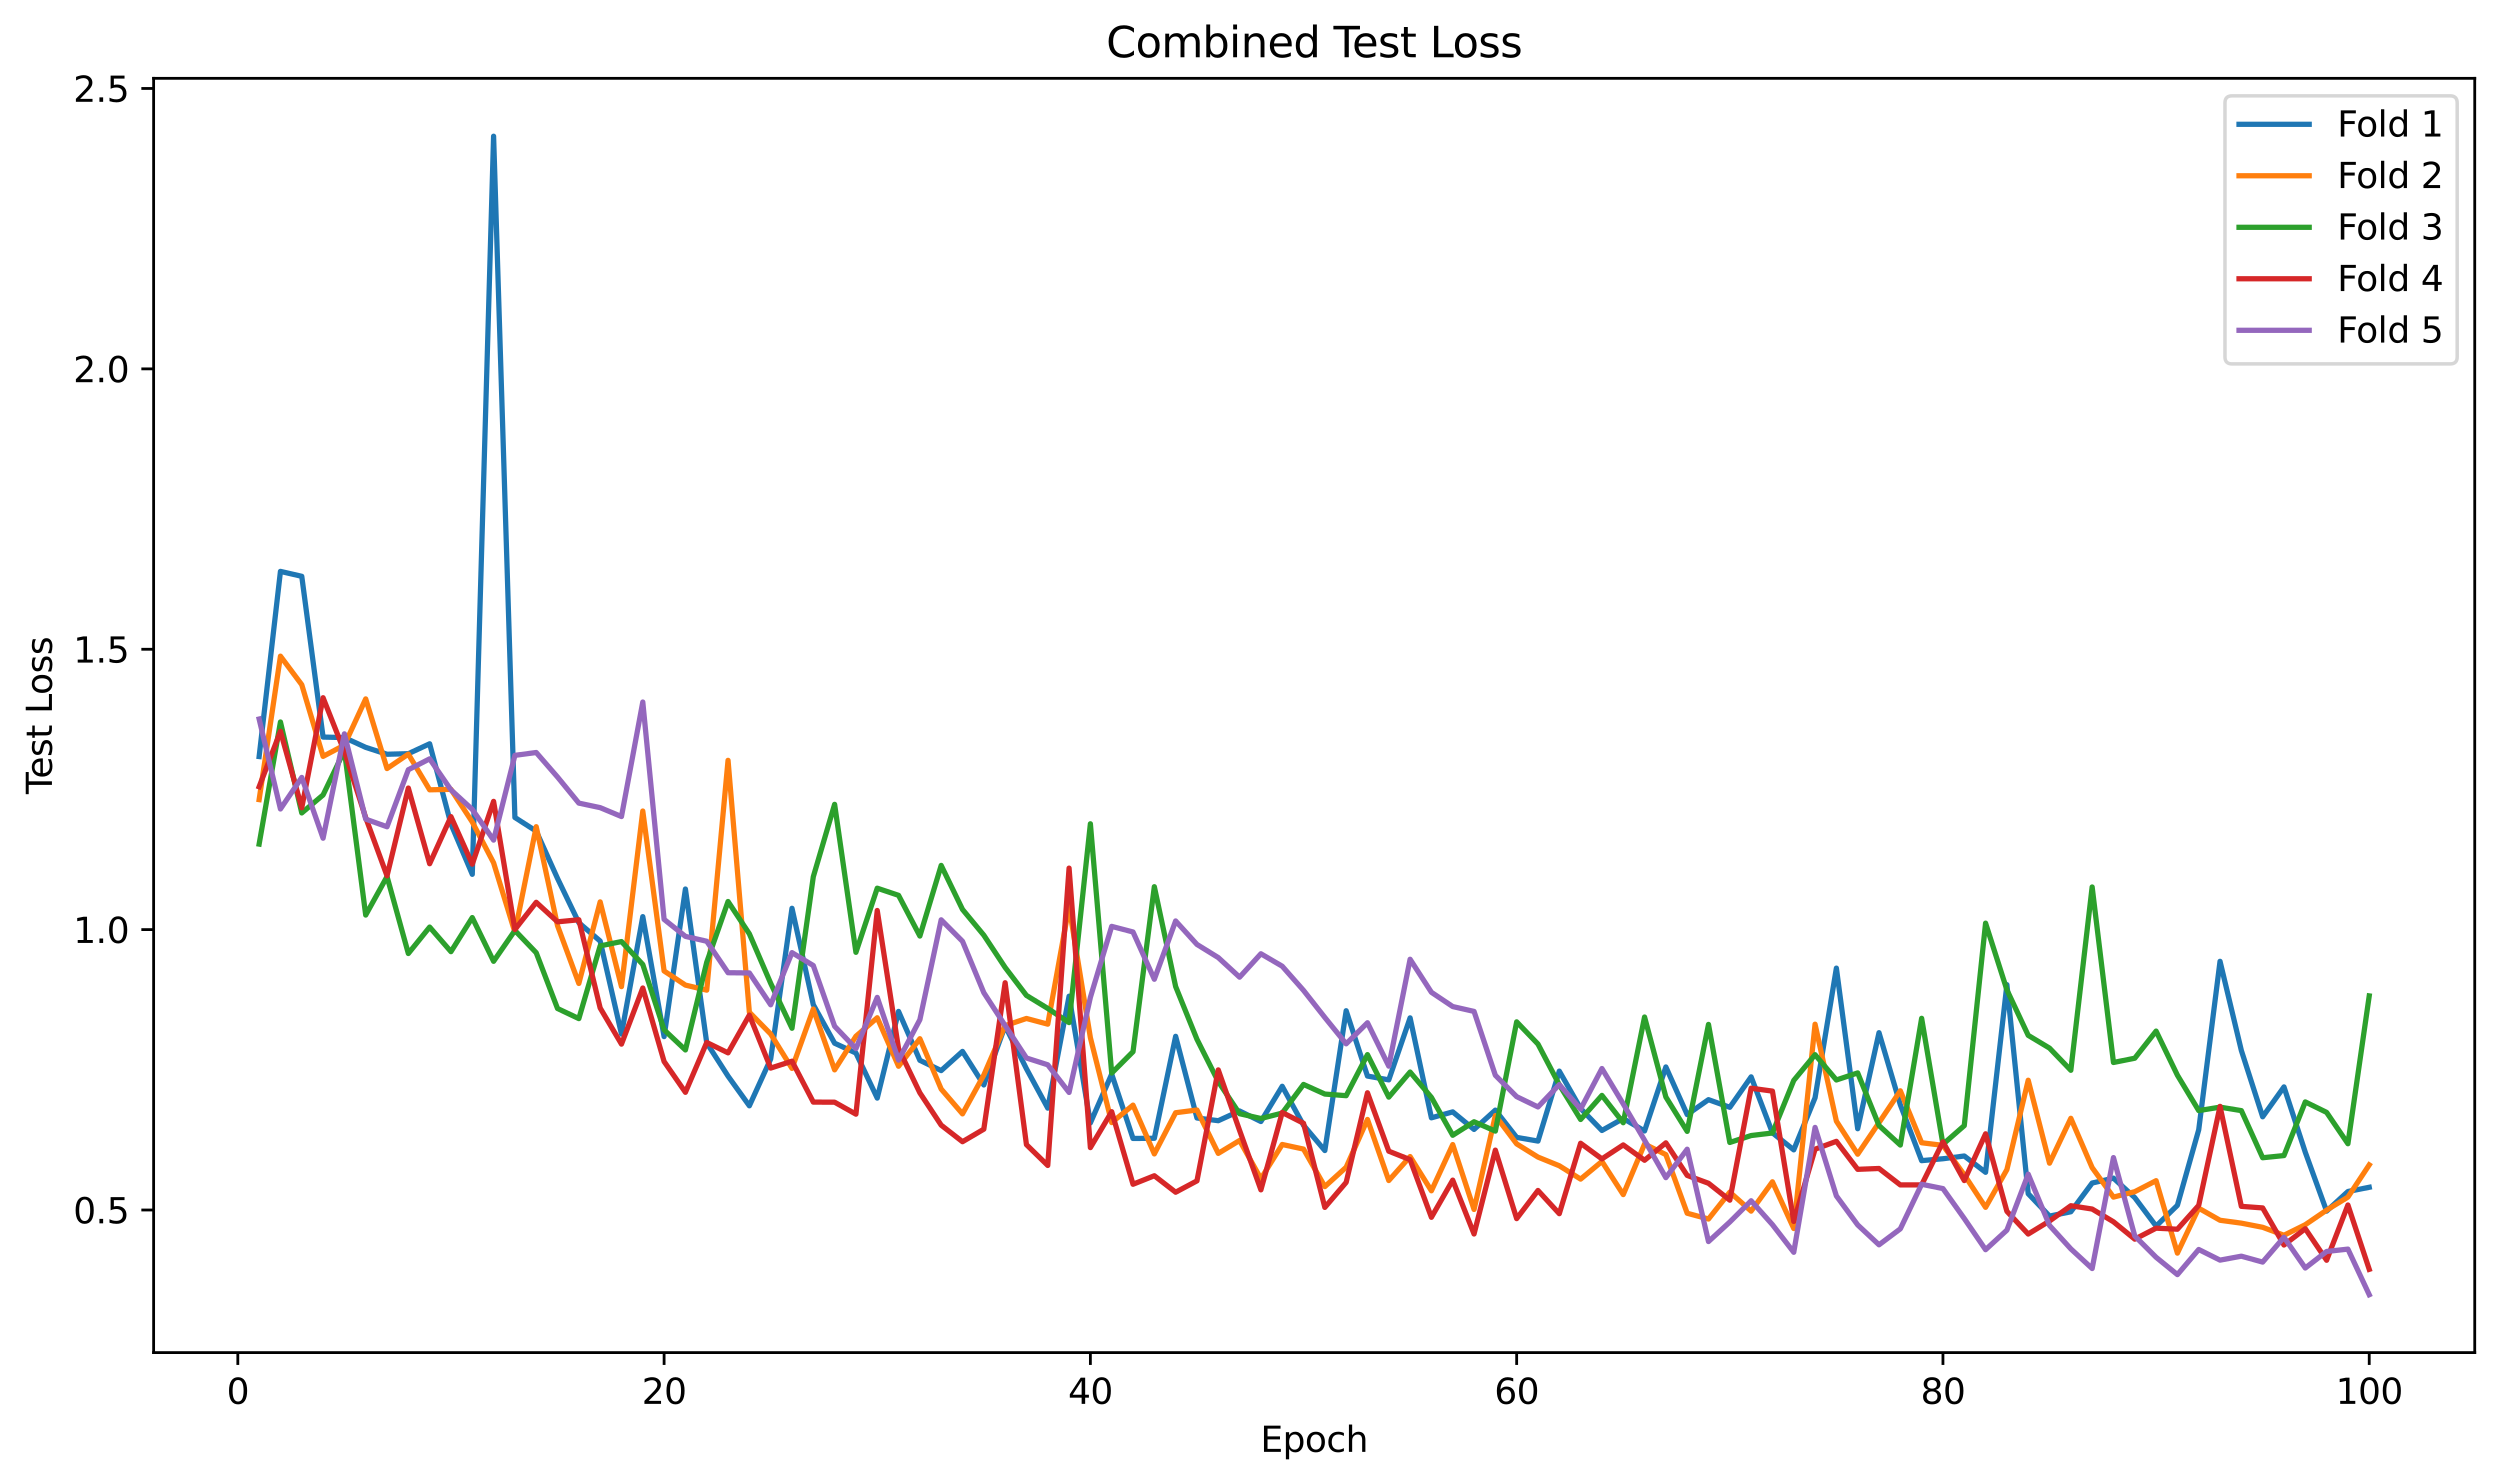<?xml version="1.0" encoding="utf-8" standalone="no"?>
<!DOCTYPE svg PUBLIC "-//W3C//DTD SVG 1.1//EN"
  "http://www.w3.org/Graphics/SVG/1.1/DTD/svg11.dtd">
<svg xmlns:xlink="http://www.w3.org/1999/xlink" width="712.461pt" height="423.034pt" viewBox="0 0 712.461 423.034" xmlns="http://www.w3.org/2000/svg" version="1.1">
 <defs>
  <style type="text/css">*{stroke-linejoin: round; stroke-linecap: butt}</style>
 </defs>
 <g id="figure_1">
  <g id="patch_1">
   <path d="M 0 423.034 
L 712.461 423.034 
L 712.461 0 
L 0 0 
z
" style="fill: #ffffff"/>
  </g>
  <g id="axes_1">
   <g id="patch_2">
    <path d="M 43.781 385.478 
L 705.261 385.478 
L 705.261 22.318 
L 43.781 22.318 
z
" style="fill: #ffffff"/>
   </g>
   <g id="matplotlib.axis_1">
    <g id="xtick_1">
     <g id="line2d_1">
      <defs>
       <path id="m7fe96d2102" d="M 0 0 
L 0 3.5 
" style="stroke: #000000; stroke-width: 0.8"/>
      </defs>
      <g>
       <use xlink:href="#m7fe96d2102" x="67.774" y="385.478" style="stroke: #000000; stroke-width: 0.8"/>
      </g>
     </g>
     <g id="text_1">
      <!-- 0 -->
      <g transform="translate(64.593 400.077) scale(0.1 -0.1)">
       <defs>
        <path id="DejaVuSans-30" d="M 2034 4250 
Q 1547 4250 1301 3770 
Q 1056 3291 1056 2328 
Q 1056 1369 1301 889 
Q 1547 409 2034 409 
Q 2525 409 2770 889 
Q 3016 1369 3016 2328 
Q 3016 3291 2770 3770 
Q 2525 4250 2034 4250 
z
M 2034 4750 
Q 2819 4750 3233 4129 
Q 3647 3509 3647 2328 
Q 3647 1150 3233 529 
Q 2819 -91 2034 -91 
Q 1250 -91 836 529 
Q 422 1150 422 2328 
Q 422 3509 836 4129 
Q 1250 4750 2034 4750 
z
" transform="scale(0.016)"/>
       </defs>
       <use xlink:href="#DejaVuSans-30"/>
      </g>
     </g>
    </g>
    <g id="xtick_2">
     <g id="line2d_2">
      <g>
       <use xlink:href="#m7fe96d2102" x="189.258" y="385.478" style="stroke: #000000; stroke-width: 0.8"/>
      </g>
     </g>
     <g id="text_2">
      <!-- 20 -->
      <g transform="translate(182.896 400.077) scale(0.1 -0.1)">
       <defs>
        <path id="DejaVuSans-32" d="M 1228 531 
L 3431 531 
L 3431 0 
L 469 0 
L 469 531 
Q 828 903 1448 1529 
Q 2069 2156 2228 2338 
Q 2531 2678 2651 2914 
Q 2772 3150 2772 3378 
Q 2772 3750 2511 3984 
Q 2250 4219 1831 4219 
Q 1534 4219 1204 4116 
Q 875 4013 500 3803 
L 500 4441 
Q 881 4594 1212 4672 
Q 1544 4750 1819 4750 
Q 2544 4750 2975 4387 
Q 3406 4025 3406 3419 
Q 3406 3131 3298 2873 
Q 3191 2616 2906 2266 
Q 2828 2175 2409 1742 
Q 1991 1309 1228 531 
z
" transform="scale(0.016)"/>
       </defs>
       <use xlink:href="#DejaVuSans-32"/>
       <use xlink:href="#DejaVuSans-30" transform="translate(63.623 0)"/>
      </g>
     </g>
    </g>
    <g id="xtick_3">
     <g id="line2d_3">
      <g>
       <use xlink:href="#m7fe96d2102" x="310.742" y="385.478" style="stroke: #000000; stroke-width: 0.8"/>
      </g>
     </g>
     <g id="text_3">
      <!-- 40 -->
      <g transform="translate(304.38 400.077) scale(0.1 -0.1)">
       <defs>
        <path id="DejaVuSans-34" d="M 2419 4116 
L 825 1625 
L 2419 1625 
L 2419 4116 
z
M 2253 4666 
L 3047 4666 
L 3047 1625 
L 3713 1625 
L 3713 1100 
L 3047 1100 
L 3047 0 
L 2419 0 
L 2419 1100 
L 313 1100 
L 313 1709 
L 2253 4666 
z
" transform="scale(0.016)"/>
       </defs>
       <use xlink:href="#DejaVuSans-34"/>
       <use xlink:href="#DejaVuSans-30" transform="translate(63.623 0)"/>
      </g>
     </g>
    </g>
    <g id="xtick_4">
     <g id="line2d_4">
      <g>
       <use xlink:href="#m7fe96d2102" x="432.226" y="385.478" style="stroke: #000000; stroke-width: 0.8"/>
      </g>
     </g>
     <g id="text_4">
      <!-- 60 -->
      <g transform="translate(425.864 400.077) scale(0.1 -0.1)">
       <defs>
        <path id="DejaVuSans-36" d="M 2113 2584 
Q 1688 2584 1439 2293 
Q 1191 2003 1191 1497 
Q 1191 994 1439 701 
Q 1688 409 2113 409 
Q 2538 409 2786 701 
Q 3034 994 3034 1497 
Q 3034 2003 2786 2293 
Q 2538 2584 2113 2584 
z
M 3366 4563 
L 3366 3988 
Q 3128 4100 2886 4159 
Q 2644 4219 2406 4219 
Q 1781 4219 1451 3797 
Q 1122 3375 1075 2522 
Q 1259 2794 1537 2939 
Q 1816 3084 2150 3084 
Q 2853 3084 3261 2657 
Q 3669 2231 3669 1497 
Q 3669 778 3244 343 
Q 2819 -91 2113 -91 
Q 1303 -91 875 529 
Q 447 1150 447 2328 
Q 447 3434 972 4092 
Q 1497 4750 2381 4750 
Q 2619 4750 2861 4703 
Q 3103 4656 3366 4563 
z
" transform="scale(0.016)"/>
       </defs>
       <use xlink:href="#DejaVuSans-36"/>
       <use xlink:href="#DejaVuSans-30" transform="translate(63.623 0)"/>
      </g>
     </g>
    </g>
    <g id="xtick_5">
     <g id="line2d_5">
      <g>
       <use xlink:href="#m7fe96d2102" x="553.71" y="385.478" style="stroke: #000000; stroke-width: 0.8"/>
      </g>
     </g>
     <g id="text_5">
      <!-- 80 -->
      <g transform="translate(547.348 400.077) scale(0.1 -0.1)">
       <defs>
        <path id="DejaVuSans-38" d="M 2034 2216 
Q 1584 2216 1326 1975 
Q 1069 1734 1069 1313 
Q 1069 891 1326 650 
Q 1584 409 2034 409 
Q 2484 409 2743 651 
Q 3003 894 3003 1313 
Q 3003 1734 2745 1975 
Q 2488 2216 2034 2216 
z
M 1403 2484 
Q 997 2584 770 2862 
Q 544 3141 544 3541 
Q 544 4100 942 4425 
Q 1341 4750 2034 4750 
Q 2731 4750 3128 4425 
Q 3525 4100 3525 3541 
Q 3525 3141 3298 2862 
Q 3072 2584 2669 2484 
Q 3125 2378 3379 2068 
Q 3634 1759 3634 1313 
Q 3634 634 3220 271 
Q 2806 -91 2034 -91 
Q 1263 -91 848 271 
Q 434 634 434 1313 
Q 434 1759 690 2068 
Q 947 2378 1403 2484 
z
M 1172 3481 
Q 1172 3119 1398 2916 
Q 1625 2713 2034 2713 
Q 2441 2713 2670 2916 
Q 2900 3119 2900 3481 
Q 2900 3844 2670 4047 
Q 2441 4250 2034 4250 
Q 1625 4250 1398 4047 
Q 1172 3844 1172 3481 
z
" transform="scale(0.016)"/>
       </defs>
       <use xlink:href="#DejaVuSans-38"/>
       <use xlink:href="#DejaVuSans-30" transform="translate(63.623 0)"/>
      </g>
     </g>
    </g>
    <g id="xtick_6">
     <g id="line2d_6">
      <g>
       <use xlink:href="#m7fe96d2102" x="675.194" y="385.478" style="stroke: #000000; stroke-width: 0.8"/>
      </g>
     </g>
     <g id="text_6">
      <!-- 100 -->
      <g transform="translate(665.65 400.077) scale(0.1 -0.1)">
       <defs>
        <path id="DejaVuSans-31" d="M 794 531 
L 1825 531 
L 1825 4091 
L 703 3866 
L 703 4441 
L 1819 4666 
L 2450 4666 
L 2450 531 
L 3481 531 
L 3481 0 
L 794 0 
L 794 531 
z
" transform="scale(0.016)"/>
       </defs>
       <use xlink:href="#DejaVuSans-31"/>
       <use xlink:href="#DejaVuSans-30" transform="translate(63.623 0)"/>
       <use xlink:href="#DejaVuSans-30" transform="translate(127.246 0)"/>
      </g>
     </g>
    </g>
    <g id="text_7">
     <!-- Epoch -->
     <g transform="translate(359.21 413.755) scale(0.1 -0.1)">
      <defs>
       <path id="DejaVuSans-45" d="M 628 4666 
L 3578 4666 
L 3578 4134 
L 1259 4134 
L 1259 2753 
L 3481 2753 
L 3481 2222 
L 1259 2222 
L 1259 531 
L 3634 531 
L 3634 0 
L 628 0 
L 628 4666 
z
" transform="scale(0.016)"/>
       <path id="DejaVuSans-70" d="M 1159 525 
L 1159 -1331 
L 581 -1331 
L 581 3500 
L 1159 3500 
L 1159 2969 
Q 1341 3281 1617 3432 
Q 1894 3584 2278 3584 
Q 2916 3584 3314 3078 
Q 3713 2572 3713 1747 
Q 3713 922 3314 415 
Q 2916 -91 2278 -91 
Q 1894 -91 1617 61 
Q 1341 213 1159 525 
z
M 3116 1747 
Q 3116 2381 2855 2742 
Q 2594 3103 2138 3103 
Q 1681 3103 1420 2742 
Q 1159 2381 1159 1747 
Q 1159 1113 1420 752 
Q 1681 391 2138 391 
Q 2594 391 2855 752 
Q 3116 1113 3116 1747 
z
" transform="scale(0.016)"/>
       <path id="DejaVuSans-6f" d="M 1959 3097 
Q 1497 3097 1228 2736 
Q 959 2375 959 1747 
Q 959 1119 1226 758 
Q 1494 397 1959 397 
Q 2419 397 2687 759 
Q 2956 1122 2956 1747 
Q 2956 2369 2687 2733 
Q 2419 3097 1959 3097 
z
M 1959 3584 
Q 2709 3584 3137 3096 
Q 3566 2609 3566 1747 
Q 3566 888 3137 398 
Q 2709 -91 1959 -91 
Q 1206 -91 779 398 
Q 353 888 353 1747 
Q 353 2609 779 3096 
Q 1206 3584 1959 3584 
z
" transform="scale(0.016)"/>
       <path id="DejaVuSans-63" d="M 3122 3366 
L 3122 2828 
Q 2878 2963 2633 3030 
Q 2388 3097 2138 3097 
Q 1578 3097 1268 2742 
Q 959 2388 959 1747 
Q 959 1106 1268 751 
Q 1578 397 2138 397 
Q 2388 397 2633 464 
Q 2878 531 3122 666 
L 3122 134 
Q 2881 22 2623 -34 
Q 2366 -91 2075 -91 
Q 1284 -91 818 406 
Q 353 903 353 1747 
Q 353 2603 823 3093 
Q 1294 3584 2113 3584 
Q 2378 3584 2631 3529 
Q 2884 3475 3122 3366 
z
" transform="scale(0.016)"/>
       <path id="DejaVuSans-68" d="M 3513 2113 
L 3513 0 
L 2938 0 
L 2938 2094 
Q 2938 2591 2744 2837 
Q 2550 3084 2163 3084 
Q 1697 3084 1428 2787 
Q 1159 2491 1159 1978 
L 1159 0 
L 581 0 
L 581 4863 
L 1159 4863 
L 1159 2956 
Q 1366 3272 1645 3428 
Q 1925 3584 2291 3584 
Q 2894 3584 3203 3211 
Q 3513 2838 3513 2113 
z
" transform="scale(0.016)"/>
      </defs>
      <use xlink:href="#DejaVuSans-45"/>
      <use xlink:href="#DejaVuSans-70" transform="translate(63.184 0)"/>
      <use xlink:href="#DejaVuSans-6f" transform="translate(126.66 0)"/>
      <use xlink:href="#DejaVuSans-63" transform="translate(187.842 0)"/>
      <use xlink:href="#DejaVuSans-68" transform="translate(242.822 0)"/>
     </g>
    </g>
   </g>
   <g id="matplotlib.axis_2">
    <g id="ytick_1">
     <g id="line2d_7">
      <defs>
       <path id="m12078dbfd0" d="M 0 0 
L -3.5 0 
" style="stroke: #000000; stroke-width: 0.8"/>
      </defs>
      <g>
       <use xlink:href="#m12078dbfd0" x="43.781" y="344.833" style="stroke: #000000; stroke-width: 0.8"/>
      </g>
     </g>
     <g id="text_8">
      <!-- 0.5 -->
      <g transform="translate(20.878 348.632) scale(0.1 -0.1)">
       <defs>
        <path id="DejaVuSans-2e" d="M 684 794 
L 1344 794 
L 1344 0 
L 684 0 
L 684 794 
z
" transform="scale(0.016)"/>
        <path id="DejaVuSans-35" d="M 691 4666 
L 3169 4666 
L 3169 4134 
L 1269 4134 
L 1269 2991 
Q 1406 3038 1543 3061 
Q 1681 3084 1819 3084 
Q 2600 3084 3056 2656 
Q 3513 2228 3513 1497 
Q 3513 744 3044 326 
Q 2575 -91 1722 -91 
Q 1428 -91 1123 -41 
Q 819 9 494 109 
L 494 744 
Q 775 591 1075 516 
Q 1375 441 1709 441 
Q 2250 441 2565 725 
Q 2881 1009 2881 1497 
Q 2881 1984 2565 2268 
Q 2250 2553 1709 2553 
Q 1456 2553 1204 2497 
Q 953 2441 691 2322 
L 691 4666 
z
" transform="scale(0.016)"/>
       </defs>
       <use xlink:href="#DejaVuSans-30"/>
       <use xlink:href="#DejaVuSans-2e" transform="translate(63.623 0)"/>
       <use xlink:href="#DejaVuSans-35" transform="translate(95.41 0)"/>
      </g>
     </g>
    </g>
    <g id="ytick_2">
     <g id="line2d_8">
      <g>
       <use xlink:href="#m12078dbfd0" x="43.781" y="264.929" style="stroke: #000000; stroke-width: 0.8"/>
      </g>
     </g>
     <g id="text_9">
      <!-- 1.0 -->
      <g transform="translate(20.878 268.728) scale(0.1 -0.1)">
       <use xlink:href="#DejaVuSans-31"/>
       <use xlink:href="#DejaVuSans-2e" transform="translate(63.623 0)"/>
       <use xlink:href="#DejaVuSans-30" transform="translate(95.41 0)"/>
      </g>
     </g>
    </g>
    <g id="ytick_3">
     <g id="line2d_9">
      <g>
       <use xlink:href="#m12078dbfd0" x="43.781" y="185.025" style="stroke: #000000; stroke-width: 0.8"/>
      </g>
     </g>
     <g id="text_10">
      <!-- 1.5 -->
      <g transform="translate(20.878 188.825) scale(0.1 -0.1)">
       <use xlink:href="#DejaVuSans-31"/>
       <use xlink:href="#DejaVuSans-2e" transform="translate(63.623 0)"/>
       <use xlink:href="#DejaVuSans-35" transform="translate(95.41 0)"/>
      </g>
     </g>
    </g>
    <g id="ytick_4">
     <g id="line2d_10">
      <g>
       <use xlink:href="#m12078dbfd0" x="43.781" y="105.121" style="stroke: #000000; stroke-width: 0.8"/>
      </g>
     </g>
     <g id="text_11">
      <!-- 2.0 -->
      <g transform="translate(20.878 108.921) scale(0.1 -0.1)">
       <use xlink:href="#DejaVuSans-32"/>
       <use xlink:href="#DejaVuSans-2e" transform="translate(63.623 0)"/>
       <use xlink:href="#DejaVuSans-30" transform="translate(95.41 0)"/>
      </g>
     </g>
    </g>
    <g id="ytick_5">
     <g id="line2d_11">
      <g>
       <use xlink:href="#m12078dbfd0" x="43.781" y="25.218" style="stroke: #000000; stroke-width: 0.8"/>
      </g>
     </g>
     <g id="text_12">
      <!-- 2.5 -->
      <g transform="translate(20.878 29.017) scale(0.1 -0.1)">
       <use xlink:href="#DejaVuSans-32"/>
       <use xlink:href="#DejaVuSans-2e" transform="translate(63.623 0)"/>
       <use xlink:href="#DejaVuSans-35" transform="translate(95.41 0)"/>
      </g>
     </g>
    </g>
    <g id="text_13">
     <!-- Test Loss -->
     <g transform="translate(14.798 226.3) rotate(-90) scale(0.1 -0.1)">
      <defs>
       <path id="DejaVuSans-54" d="M -19 4666 
L 3928 4666 
L 3928 4134 
L 2272 4134 
L 2272 0 
L 1638 0 
L 1638 4134 
L -19 4134 
L -19 4666 
z
" transform="scale(0.016)"/>
       <path id="DejaVuSans-65" d="M 3597 1894 
L 3597 1613 
L 953 1613 
Q 991 1019 1311 708 
Q 1631 397 2203 397 
Q 2534 397 2845 478 
Q 3156 559 3463 722 
L 3463 178 
Q 3153 47 2828 -22 
Q 2503 -91 2169 -91 
Q 1331 -91 842 396 
Q 353 884 353 1716 
Q 353 2575 817 3079 
Q 1281 3584 2069 3584 
Q 2775 3584 3186 3129 
Q 3597 2675 3597 1894 
z
M 3022 2063 
Q 3016 2534 2758 2815 
Q 2500 3097 2075 3097 
Q 1594 3097 1305 2825 
Q 1016 2553 972 2059 
L 3022 2063 
z
" transform="scale(0.016)"/>
       <path id="DejaVuSans-73" d="M 2834 3397 
L 2834 2853 
Q 2591 2978 2328 3040 
Q 2066 3103 1784 3103 
Q 1356 3103 1142 2972 
Q 928 2841 928 2578 
Q 928 2378 1081 2264 
Q 1234 2150 1697 2047 
L 1894 2003 
Q 2506 1872 2764 1633 
Q 3022 1394 3022 966 
Q 3022 478 2636 193 
Q 2250 -91 1575 -91 
Q 1294 -91 989 -36 
Q 684 19 347 128 
L 347 722 
Q 666 556 975 473 
Q 1284 391 1588 391 
Q 1994 391 2212 530 
Q 2431 669 2431 922 
Q 2431 1156 2273 1281 
Q 2116 1406 1581 1522 
L 1381 1569 
Q 847 1681 609 1914 
Q 372 2147 372 2553 
Q 372 3047 722 3315 
Q 1072 3584 1716 3584 
Q 2034 3584 2315 3537 
Q 2597 3491 2834 3397 
z
" transform="scale(0.016)"/>
       <path id="DejaVuSans-74" d="M 1172 4494 
L 1172 3500 
L 2356 3500 
L 2356 3053 
L 1172 3053 
L 1172 1153 
Q 1172 725 1289 603 
Q 1406 481 1766 481 
L 2356 481 
L 2356 0 
L 1766 0 
Q 1100 0 847 248 
Q 594 497 594 1153 
L 594 3053 
L 172 3053 
L 172 3500 
L 594 3500 
L 594 4494 
L 1172 4494 
z
" transform="scale(0.016)"/>
       <path id="DejaVuSans-20" transform="scale(0.016)"/>
       <path id="DejaVuSans-4c" d="M 628 4666 
L 1259 4666 
L 1259 531 
L 3531 531 
L 3531 0 
L 628 0 
L 628 4666 
z
" transform="scale(0.016)"/>
      </defs>
      <use xlink:href="#DejaVuSans-54"/>
      <use xlink:href="#DejaVuSans-65" transform="translate(44.084 0)"/>
      <use xlink:href="#DejaVuSans-73" transform="translate(105.607 0)"/>
      <use xlink:href="#DejaVuSans-74" transform="translate(157.707 0)"/>
      <use xlink:href="#DejaVuSans-20" transform="translate(196.916 0)"/>
      <use xlink:href="#DejaVuSans-4c" transform="translate(228.703 0)"/>
      <use xlink:href="#DejaVuSans-6f" transform="translate(282.666 0)"/>
      <use xlink:href="#DejaVuSans-73" transform="translate(343.848 0)"/>
      <use xlink:href="#DejaVuSans-73" transform="translate(395.947 0)"/>
     </g>
    </g>
   </g>
   <g id="line2d_12">
    <path d="M 73.849 215.602 
L 79.923 162.839 
L 85.997 164.239 
L 92.071 210.051 
L 98.145 210.2 
L 104.22 212.988 
L 110.294 214.949 
L 116.368 214.787 
L 122.442 211.971 
L 128.516 234.862 
L 134.59 249.163 
L 140.665 38.825 
L 146.739 232.972 
L 152.813 236.861 
L 158.887 250.338 
L 164.961 262.965 
L 171.036 268.19 
L 177.11 294.685 
L 183.184 261.234 
L 189.258 295.413 
L 195.332 253.363 
L 201.407 297.208 
L 207.481 306.68 
L 213.555 315.137 
L 219.629 301.795 
L 225.703 258.855 
L 231.778 286.319 
L 237.852 297.295 
L 243.926 300.093 
L 250 312.937 
L 256.074 288.24 
L 262.149 302.174 
L 268.223 305.1 
L 274.297 299.637 
L 280.371 309.193 
L 286.445 292.364 
L 292.52 304.581 
L 298.594 315.798 
L 304.668 283.908 
L 310.742 320.003 
L 316.816 306.094 
L 322.891 324.442 
L 328.965 324.397 
L 335.039 295.338 
L 341.113 318.609 
L 347.187 319.382 
L 353.262 316.614 
L 359.336 319.614 
L 365.41 309.577 
L 371.484 320.674 
L 377.558 327.881 
L 383.633 288.047 
L 389.707 306.659 
L 395.781 307.745 
L 401.855 290.078 
L 407.929 318.558 
L 414.004 316.866 
L 420.078 321.868 
L 426.152 316.37 
L 432.226 324.136 
L 438.3 325.187 
L 444.375 305.254 
L 450.449 315.901 
L 456.523 322.165 
L 462.597 318.756 
L 468.671 322.308 
L 474.745 304.068 
L 480.82 317.64 
L 486.894 313.386 
L 492.968 315.56 
L 499.042 306.89 
L 505.116 322.836 
L 511.191 327.688 
L 517.265 312.849 
L 523.339 275.904 
L 529.413 321.665 
L 535.487 294.302 
L 541.562 314.843 
L 547.636 330.766 
L 553.71 330.223 
L 559.784 329.44 
L 565.858 334.083 
L 571.933 280.625 
L 578.007 340.189 
L 584.081 346.569 
L 590.155 345.335 
L 596.229 337.147 
L 602.304 335.746 
L 608.378 341.306 
L 614.452 349.422 
L 620.526 343.496 
L 626.6 321.971 
L 632.675 273.965 
L 638.749 299.371 
L 644.823 318.27 
L 650.897 309.753 
L 656.971 328.378 
L 663.046 345.146 
L 669.12 339.559 
L 675.194 338.355 
" clip-path="url(#p778e350054)" style="fill: none; stroke: #1f77b4; stroke-width: 1.5; stroke-linecap: square"/>
   </g>
   <g id="line2d_13">
    <path d="M 73.849 227.875 
L 79.923 186.998 
L 85.997 195.137 
L 92.071 215.554 
L 98.145 212.346 
L 104.22 199.181 
L 110.294 219.024 
L 116.368 214.908 
L 122.442 225.085 
L 128.516 224.949 
L 134.59 234.258 
L 140.665 245.892 
L 146.739 265.687 
L 152.813 235.6 
L 158.887 263.8 
L 164.961 280.264 
L 171.036 257.027 
L 177.11 281.171 
L 183.184 231.135 
L 189.258 276.71 
L 195.332 280.738 
L 201.407 282.176 
L 207.481 216.692 
L 213.555 288.475 
L 219.629 294.672 
L 225.703 304.473 
L 231.778 287.568 
L 237.852 304.89 
L 243.926 295.309 
L 250 290.05 
L 256.074 303.862 
L 262.149 296.019 
L 268.223 310.366 
L 274.297 317.436 
L 280.371 306.374 
L 286.445 292.298 
L 292.52 290.247 
L 298.594 291.869 
L 304.668 258.3 
L 310.742 295.725 
L 316.816 319.915 
L 322.891 314.945 
L 328.965 328.846 
L 335.039 317.111 
L 341.113 316.33 
L 347.187 328.693 
L 353.262 325.02 
L 359.336 335.922 
L 365.41 326.161 
L 371.484 327.472 
L 377.558 338.163 
L 383.633 332.645 
L 389.707 319.032 
L 395.781 336.43 
L 401.855 329.605 
L 407.929 339.354 
L 414.004 326.189 
L 420.078 344.674 
L 426.152 317.937 
L 432.226 325.989 
L 438.3 329.754 
L 444.375 332.224 
L 450.449 336.029 
L 456.523 330.992 
L 462.597 340.436 
L 468.671 326.029 
L 474.745 329.045 
L 480.82 345.751 
L 486.894 347.402 
L 492.968 339.735 
L 499.042 345.152 
L 505.116 336.795 
L 511.191 350.105 
L 517.265 291.884 
L 523.339 319.508 
L 529.413 328.929 
L 535.487 319.943 
L 541.562 310.866 
L 547.636 325.666 
L 553.71 326.409 
L 559.784 334.796 
L 565.858 344.068 
L 571.933 333.319 
L 578.007 307.853 
L 584.081 331.485 
L 590.155 318.703 
L 596.229 332.756 
L 602.304 341.156 
L 608.378 339.61 
L 614.452 336.477 
L 620.526 357.119 
L 626.6 344.314 
L 632.675 347.758 
L 638.749 348.579 
L 644.823 349.76 
L 650.897 352.03 
L 656.971 349.022 
L 663.046 344.875 
L 669.12 341.148 
L 675.194 331.972 
" clip-path="url(#p778e350054)" style="fill: none; stroke: #ff7f0e; stroke-width: 1.5; stroke-linecap: square"/>
   </g>
   <g id="line2d_14">
    <path d="M 73.849 240.55 
L 79.923 205.757 
L 85.997 231.672 
L 92.071 226.549 
L 98.145 213.887 
L 104.22 260.773 
L 110.294 249.81 
L 116.368 271.729 
L 122.442 264.204 
L 128.516 271.204 
L 134.59 261.499 
L 140.665 273.955 
L 146.739 265.173 
L 152.813 271.515 
L 158.887 287.411 
L 164.961 290.285 
L 171.036 269.556 
L 177.11 268.333 
L 183.184 274.867 
L 189.258 293.485 
L 195.332 299.217 
L 201.407 274.221 
L 207.481 256.919 
L 213.555 266.124 
L 219.629 280.217 
L 225.703 293.032 
L 231.778 249.854 
L 237.852 229.229 
L 243.926 271.393 
L 250 253.123 
L 256.074 255.157 
L 262.149 266.756 
L 268.223 246.633 
L 274.297 259.177 
L 280.371 266.513 
L 286.445 275.707 
L 292.52 283.685 
L 298.594 287.386 
L 304.668 291.42 
L 310.742 234.771 
L 316.816 305.812 
L 322.891 299.717 
L 328.965 252.701 
L 335.039 281.15 
L 341.113 296.176 
L 347.187 308.24 
L 353.262 317.389 
L 359.336 318.753 
L 365.41 317.213 
L 371.484 309.049 
L 377.558 311.789 
L 383.633 312.252 
L 389.707 300.556 
L 395.781 312.662 
L 401.855 305.514 
L 407.929 312.74 
L 414.004 323.534 
L 420.078 319.682 
L 426.152 322.345 
L 432.226 291.214 
L 438.3 297.547 
L 444.375 309.154 
L 450.449 319.034 
L 456.523 312.175 
L 462.597 319.958 
L 468.671 289.838 
L 474.745 312.629 
L 480.82 322.423 
L 486.894 291.947 
L 492.968 325.581 
L 499.042 323.612 
L 505.116 322.885 
L 511.191 307.905 
L 517.265 300.568 
L 523.339 307.774 
L 529.413 305.766 
L 535.487 320.764 
L 541.562 326.322 
L 547.636 290.208 
L 553.71 326.105 
L 559.784 320.788 
L 565.858 263.09 
L 571.933 282.098 
L 578.007 295.057 
L 584.081 298.697 
L 590.155 305.013 
L 596.229 252.779 
L 602.304 302.789 
L 608.378 301.572 
L 614.452 293.847 
L 620.526 306.412 
L 626.6 316.5 
L 632.675 315.518 
L 638.749 316.512 
L 644.823 329.937 
L 650.897 329.318 
L 656.971 314.032 
L 663.046 317.009 
L 669.12 325.944 
L 675.194 283.815 
" clip-path="url(#p778e350054)" style="fill: none; stroke: #2ca02c; stroke-width: 1.5; stroke-linecap: square"/>
   </g>
   <g id="line2d_15">
    <path d="M 73.849 224.222 
L 79.923 208.417 
L 85.997 230.199 
L 92.071 198.843 
L 98.145 214.206 
L 104.22 233.011 
L 110.294 249.601 
L 116.368 224.587 
L 122.442 246.146 
L 128.516 232.733 
L 134.59 246.281 
L 140.665 228.382 
L 146.739 264.9 
L 152.813 257.145 
L 158.887 262.704 
L 164.961 262.118 
L 171.036 287.26 
L 177.11 297.557 
L 183.184 281.568 
L 189.258 302.518 
L 195.332 311.289 
L 201.407 297.089 
L 207.481 300.044 
L 213.555 289.288 
L 219.629 304.389 
L 225.703 302.425 
L 231.778 314.081 
L 237.852 314.106 
L 243.926 317.519 
L 250 259.48 
L 256.074 298.848 
L 262.149 311.451 
L 268.223 320.652 
L 274.297 325.368 
L 280.371 321.796 
L 286.445 280.071 
L 292.52 326.205 
L 298.594 332.136 
L 304.668 247.406 
L 310.742 327.049 
L 316.816 316.82 
L 322.891 337.494 
L 328.965 335.068 
L 335.039 339.765 
L 341.113 336.526 
L 347.187 304.908 
L 353.262 322.151 
L 359.336 339.087 
L 365.41 317.042 
L 371.484 320.112 
L 377.558 344.085 
L 383.633 336.956 
L 389.707 311.427 
L 395.781 328.072 
L 401.855 330.481 
L 407.929 346.911 
L 414.004 336.32 
L 420.078 351.664 
L 426.152 327.771 
L 432.226 347.286 
L 438.3 339.267 
L 444.375 345.877 
L 450.449 325.809 
L 456.523 330.265 
L 462.597 326.283 
L 468.671 330.657 
L 474.745 325.694 
L 480.82 334.972 
L 486.894 337.215 
L 492.968 342.028 
L 499.042 310.124 
L 505.116 310.949 
L 511.191 348.086 
L 517.265 327.506 
L 523.339 325.263 
L 529.413 333.24 
L 535.487 332.999 
L 541.562 337.688 
L 547.636 337.667 
L 553.71 325.404 
L 559.784 336.44 
L 565.858 323.12 
L 571.933 345.208 
L 578.007 351.681 
L 584.081 347.973 
L 590.155 343.613 
L 596.229 344.555 
L 602.304 348.188 
L 608.378 353.141 
L 614.452 350.009 
L 620.526 350.307 
L 626.6 343.51 
L 632.675 315.302 
L 638.749 343.79 
L 644.823 344.239 
L 650.897 354.808 
L 656.971 350.167 
L 663.046 359.15 
L 669.12 343.408 
L 675.194 361.74 
" clip-path="url(#p778e350054)" style="fill: none; stroke: #d62728; stroke-width: 1.5; stroke-linecap: square"/>
   </g>
   <g id="line2d_16">
    <path d="M 73.849 204.905 
L 79.923 230.543 
L 85.997 221.559 
L 92.071 238.875 
L 98.145 209.137 
L 104.22 233.441 
L 110.294 235.612 
L 116.368 219.36 
L 122.442 216.26 
L 128.516 225.113 
L 134.59 230.668 
L 140.665 239.417 
L 146.739 215.261 
L 152.813 214.453 
L 158.887 221.443 
L 164.961 228.875 
L 171.036 230.164 
L 177.11 232.697 
L 183.184 200.07 
L 189.258 262.008 
L 195.332 266.851 
L 201.407 268.242 
L 207.481 277.21 
L 213.555 277.275 
L 219.629 286.347 
L 225.703 271.484 
L 231.778 275.169 
L 237.852 292.465 
L 243.926 298.84 
L 250 284.244 
L 256.074 302.112 
L 262.149 290.594 
L 268.223 262.137 
L 274.297 268.255 
L 280.371 282.899 
L 286.445 292.261 
L 292.52 301.51 
L 298.594 303.452 
L 304.668 311.327 
L 310.742 284.227 
L 316.816 264.003 
L 322.891 265.599 
L 328.965 279.071 
L 335.039 262.46 
L 341.113 269.149 
L 347.187 272.895 
L 353.262 278.475 
L 359.336 271.809 
L 365.41 275.356 
L 371.484 282.248 
L 377.558 289.965 
L 383.633 297.471 
L 389.707 291.469 
L 395.781 303.833 
L 401.855 273.375 
L 407.929 282.788 
L 414.004 286.853 
L 420.078 288.237 
L 426.152 306.442 
L 432.226 312.531 
L 438.3 315.461 
L 444.375 309.103 
L 450.449 316.059 
L 456.523 304.517 
L 462.597 314.589 
L 468.671 324.948 
L 474.745 335.607 
L 480.82 327.51 
L 486.894 353.819 
L 492.968 348.247 
L 499.042 342.198 
L 505.116 349.007 
L 511.191 356.881 
L 517.265 321.302 
L 523.339 340.815 
L 529.413 349.081 
L 535.487 354.749 
L 541.562 350.201 
L 547.636 337.496 
L 553.71 338.73 
L 559.784 347.259 
L 565.858 356.139 
L 571.933 350.571 
L 578.007 334.626 
L 584.081 349.238 
L 590.155 355.909 
L 596.229 361.511 
L 602.304 329.899 
L 608.378 352.243 
L 614.452 358.307 
L 620.526 363.244 
L 626.6 356.085 
L 632.675 359.116 
L 638.749 357.992 
L 644.823 359.674 
L 650.897 352.603 
L 656.971 361.361 
L 663.046 356.648 
L 669.12 355.977 
L 675.194 368.971 
" clip-path="url(#p778e350054)" style="fill: none; stroke: #9467bd; stroke-width: 1.5; stroke-linecap: square"/>
   </g>
   <g id="patch_3">
    <path d="M 43.781 385.478 
L 43.781 22.318 
" style="fill: none; stroke: #000000; stroke-width: 0.8; stroke-linejoin: miter; stroke-linecap: square"/>
   </g>
   <g id="patch_4">
    <path d="M 705.261 385.478 
L 705.261 22.318 
" style="fill: none; stroke: #000000; stroke-width: 0.8; stroke-linejoin: miter; stroke-linecap: square"/>
   </g>
   <g id="patch_5">
    <path d="M 43.781 385.478 
L 705.261 385.478 
" style="fill: none; stroke: #000000; stroke-width: 0.8; stroke-linejoin: miter; stroke-linecap: square"/>
   </g>
   <g id="patch_6">
    <path d="M 43.781 22.318 
L 705.261 22.318 
" style="fill: none; stroke: #000000; stroke-width: 0.8; stroke-linejoin: miter; stroke-linecap: square"/>
   </g>
   <g id="text_14">
    <!-- Combined Test Loss -->
    <g transform="translate(315.248 16.318) scale(0.12 -0.12)">
     <defs>
      <path id="DejaVuSans-43" d="M 4122 4306 
L 4122 3641 
Q 3803 3938 3442 4084 
Q 3081 4231 2675 4231 
Q 1875 4231 1450 3742 
Q 1025 3253 1025 2328 
Q 1025 1406 1450 917 
Q 1875 428 2675 428 
Q 3081 428 3442 575 
Q 3803 722 4122 1019 
L 4122 359 
Q 3791 134 3420 21 
Q 3050 -91 2638 -91 
Q 1578 -91 968 557 
Q 359 1206 359 2328 
Q 359 3453 968 4101 
Q 1578 4750 2638 4750 
Q 3056 4750 3426 4639 
Q 3797 4528 4122 4306 
z
" transform="scale(0.016)"/>
      <path id="DejaVuSans-6d" d="M 3328 2828 
Q 3544 3216 3844 3400 
Q 4144 3584 4550 3584 
Q 5097 3584 5394 3201 
Q 5691 2819 5691 2113 
L 5691 0 
L 5113 0 
L 5113 2094 
Q 5113 2597 4934 2840 
Q 4756 3084 4391 3084 
Q 3944 3084 3684 2787 
Q 3425 2491 3425 1978 
L 3425 0 
L 2847 0 
L 2847 2094 
Q 2847 2600 2669 2842 
Q 2491 3084 2119 3084 
Q 1678 3084 1418 2786 
Q 1159 2488 1159 1978 
L 1159 0 
L 581 0 
L 581 3500 
L 1159 3500 
L 1159 2956 
Q 1356 3278 1631 3431 
Q 1906 3584 2284 3584 
Q 2666 3584 2933 3390 
Q 3200 3197 3328 2828 
z
" transform="scale(0.016)"/>
      <path id="DejaVuSans-62" d="M 3116 1747 
Q 3116 2381 2855 2742 
Q 2594 3103 2138 3103 
Q 1681 3103 1420 2742 
Q 1159 2381 1159 1747 
Q 1159 1113 1420 752 
Q 1681 391 2138 391 
Q 2594 391 2855 752 
Q 3116 1113 3116 1747 
z
M 1159 2969 
Q 1341 3281 1617 3432 
Q 1894 3584 2278 3584 
Q 2916 3584 3314 3078 
Q 3713 2572 3713 1747 
Q 3713 922 3314 415 
Q 2916 -91 2278 -91 
Q 1894 -91 1617 61 
Q 1341 213 1159 525 
L 1159 0 
L 581 0 
L 581 4863 
L 1159 4863 
L 1159 2969 
z
" transform="scale(0.016)"/>
      <path id="DejaVuSans-69" d="M 603 3500 
L 1178 3500 
L 1178 0 
L 603 0 
L 603 3500 
z
M 603 4863 
L 1178 4863 
L 1178 4134 
L 603 4134 
L 603 4863 
z
" transform="scale(0.016)"/>
      <path id="DejaVuSans-6e" d="M 3513 2113 
L 3513 0 
L 2938 0 
L 2938 2094 
Q 2938 2591 2744 2837 
Q 2550 3084 2163 3084 
Q 1697 3084 1428 2787 
Q 1159 2491 1159 1978 
L 1159 0 
L 581 0 
L 581 3500 
L 1159 3500 
L 1159 2956 
Q 1366 3272 1645 3428 
Q 1925 3584 2291 3584 
Q 2894 3584 3203 3211 
Q 3513 2838 3513 2113 
z
" transform="scale(0.016)"/>
      <path id="DejaVuSans-64" d="M 2906 2969 
L 2906 4863 
L 3481 4863 
L 3481 0 
L 2906 0 
L 2906 525 
Q 2725 213 2448 61 
Q 2172 -91 1784 -91 
Q 1150 -91 751 415 
Q 353 922 353 1747 
Q 353 2572 751 3078 
Q 1150 3584 1784 3584 
Q 2172 3584 2448 3432 
Q 2725 3281 2906 2969 
z
M 947 1747 
Q 947 1113 1208 752 
Q 1469 391 1925 391 
Q 2381 391 2643 752 
Q 2906 1113 2906 1747 
Q 2906 2381 2643 2742 
Q 2381 3103 1925 3103 
Q 1469 3103 1208 2742 
Q 947 2381 947 1747 
z
" transform="scale(0.016)"/>
     </defs>
     <use xlink:href="#DejaVuSans-43"/>
     <use xlink:href="#DejaVuSans-6f" transform="translate(69.824 0)"/>
     <use xlink:href="#DejaVuSans-6d" transform="translate(131.006 0)"/>
     <use xlink:href="#DejaVuSans-62" transform="translate(228.418 0)"/>
     <use xlink:href="#DejaVuSans-69" transform="translate(291.895 0)"/>
     <use xlink:href="#DejaVuSans-6e" transform="translate(319.678 0)"/>
     <use xlink:href="#DejaVuSans-65" transform="translate(383.057 0)"/>
     <use xlink:href="#DejaVuSans-64" transform="translate(444.58 0)"/>
     <use xlink:href="#DejaVuSans-20" transform="translate(508.057 0)"/>
     <use xlink:href="#DejaVuSans-54" transform="translate(539.844 0)"/>
     <use xlink:href="#DejaVuSans-65" transform="translate(583.928 0)"/>
     <use xlink:href="#DejaVuSans-73" transform="translate(645.451 0)"/>
     <use xlink:href="#DejaVuSans-74" transform="translate(697.551 0)"/>
     <use xlink:href="#DejaVuSans-20" transform="translate(736.76 0)"/>
     <use xlink:href="#DejaVuSans-4c" transform="translate(768.547 0)"/>
     <use xlink:href="#DejaVuSans-6f" transform="translate(822.51 0)"/>
     <use xlink:href="#DejaVuSans-73" transform="translate(883.691 0)"/>
     <use xlink:href="#DejaVuSans-73" transform="translate(935.791 0)"/>
    </g>
   </g>
   <g id="legend_1">
    <g id="patch_7">
     <path d="M 636.086 103.709 
L 698.261 103.709 
Q 700.261 103.709 700.261 101.709 
L 700.261 29.318 
Q 700.261 27.318 698.261 27.318 
L 636.086 27.318 
Q 634.086 27.318 634.086 29.318 
L 634.086 101.709 
Q 634.086 103.709 636.086 103.709 
z
" style="fill: #ffffff; opacity: 0.8; stroke: #cccccc; stroke-linejoin: miter"/>
    </g>
    <g id="line2d_17">
     <path d="M 638.086 35.417 
L 648.086 35.417 
L 658.086 35.417 
" style="fill: none; stroke: #1f77b4; stroke-width: 1.5; stroke-linecap: square"/>
    </g>
    <g id="text_15">
     <!-- Fold 1 -->
     <g transform="translate(666.086 38.917) scale(0.1 -0.1)">
      <defs>
       <path id="DejaVuSans-46" d="M 628 4666 
L 3309 4666 
L 3309 4134 
L 1259 4134 
L 1259 2759 
L 3109 2759 
L 3109 2228 
L 1259 2228 
L 1259 0 
L 628 0 
L 628 4666 
z
" transform="scale(0.016)"/>
       <path id="DejaVuSans-6c" d="M 603 4863 
L 1178 4863 
L 1178 0 
L 603 0 
L 603 4863 
z
" transform="scale(0.016)"/>
      </defs>
      <use xlink:href="#DejaVuSans-46"/>
      <use xlink:href="#DejaVuSans-6f" transform="translate(53.895 0)"/>
      <use xlink:href="#DejaVuSans-6c" transform="translate(115.076 0)"/>
      <use xlink:href="#DejaVuSans-64" transform="translate(142.859 0)"/>
      <use xlink:href="#DejaVuSans-20" transform="translate(206.336 0)"/>
      <use xlink:href="#DejaVuSans-31" transform="translate(238.123 0)"/>
     </g>
    </g>
    <g id="line2d_18">
     <path d="M 638.086 50.095 
L 648.086 50.095 
L 658.086 50.095 
" style="fill: none; stroke: #ff7f0e; stroke-width: 1.5; stroke-linecap: square"/>
    </g>
    <g id="text_16">
     <!-- Fold 2 -->
     <g transform="translate(666.086 53.595) scale(0.1 -0.1)">
      <use xlink:href="#DejaVuSans-46"/>
      <use xlink:href="#DejaVuSans-6f" transform="translate(53.895 0)"/>
      <use xlink:href="#DejaVuSans-6c" transform="translate(115.076 0)"/>
      <use xlink:href="#DejaVuSans-64" transform="translate(142.859 0)"/>
      <use xlink:href="#DejaVuSans-20" transform="translate(206.336 0)"/>
      <use xlink:href="#DejaVuSans-32" transform="translate(238.123 0)"/>
     </g>
    </g>
    <g id="line2d_19">
     <path d="M 638.086 64.773 
L 648.086 64.773 
L 658.086 64.773 
" style="fill: none; stroke: #2ca02c; stroke-width: 1.5; stroke-linecap: square"/>
    </g>
    <g id="text_17">
     <!-- Fold 3 -->
     <g transform="translate(666.086 68.273) scale(0.1 -0.1)">
      <defs>
       <path id="DejaVuSans-33" d="M 2597 2516 
Q 3050 2419 3304 2112 
Q 3559 1806 3559 1356 
Q 3559 666 3084 287 
Q 2609 -91 1734 -91 
Q 1441 -91 1130 -33 
Q 819 25 488 141 
L 488 750 
Q 750 597 1062 519 
Q 1375 441 1716 441 
Q 2309 441 2620 675 
Q 2931 909 2931 1356 
Q 2931 1769 2642 2001 
Q 2353 2234 1838 2234 
L 1294 2234 
L 1294 2753 
L 1863 2753 
Q 2328 2753 2575 2939 
Q 2822 3125 2822 3475 
Q 2822 3834 2567 4026 
Q 2313 4219 1838 4219 
Q 1578 4219 1281 4162 
Q 984 4106 628 3988 
L 628 4550 
Q 988 4650 1302 4700 
Q 1616 4750 1894 4750 
Q 2613 4750 3031 4423 
Q 3450 4097 3450 3541 
Q 3450 3153 3228 2886 
Q 3006 2619 2597 2516 
z
" transform="scale(0.016)"/>
      </defs>
      <use xlink:href="#DejaVuSans-46"/>
      <use xlink:href="#DejaVuSans-6f" transform="translate(53.895 0)"/>
      <use xlink:href="#DejaVuSans-6c" transform="translate(115.076 0)"/>
      <use xlink:href="#DejaVuSans-64" transform="translate(142.859 0)"/>
      <use xlink:href="#DejaVuSans-20" transform="translate(206.336 0)"/>
      <use xlink:href="#DejaVuSans-33" transform="translate(238.123 0)"/>
     </g>
    </g>
    <g id="line2d_20">
     <path d="M 638.086 79.451 
L 648.086 79.451 
L 658.086 79.451 
" style="fill: none; stroke: #d62728; stroke-width: 1.5; stroke-linecap: square"/>
    </g>
    <g id="text_18">
     <!-- Fold 4 -->
     <g transform="translate(666.086 82.951) scale(0.1 -0.1)">
      <use xlink:href="#DejaVuSans-46"/>
      <use xlink:href="#DejaVuSans-6f" transform="translate(53.895 0)"/>
      <use xlink:href="#DejaVuSans-6c" transform="translate(115.076 0)"/>
      <use xlink:href="#DejaVuSans-64" transform="translate(142.859 0)"/>
      <use xlink:href="#DejaVuSans-20" transform="translate(206.336 0)"/>
      <use xlink:href="#DejaVuSans-34" transform="translate(238.123 0)"/>
     </g>
    </g>
    <g id="line2d_21">
     <path d="M 638.086 94.129 
L 648.086 94.129 
L 658.086 94.129 
" style="fill: none; stroke: #9467bd; stroke-width: 1.5; stroke-linecap: square"/>
    </g>
    <g id="text_19">
     <!-- Fold 5 -->
     <g transform="translate(666.086 97.629) scale(0.1 -0.1)">
      <use xlink:href="#DejaVuSans-46"/>
      <use xlink:href="#DejaVuSans-6f" transform="translate(53.895 0)"/>
      <use xlink:href="#DejaVuSans-6c" transform="translate(115.076 0)"/>
      <use xlink:href="#DejaVuSans-64" transform="translate(142.859 0)"/>
      <use xlink:href="#DejaVuSans-20" transform="translate(206.336 0)"/>
      <use xlink:href="#DejaVuSans-35" transform="translate(238.123 0)"/>
     </g>
    </g>
   </g>
  </g>
 </g>
 <defs>
  <clipPath id="p778e350054">
   <rect x="43.781" y="22.318" width="661.48" height="363.16"/>
  </clipPath>
 </defs>
</svg>
